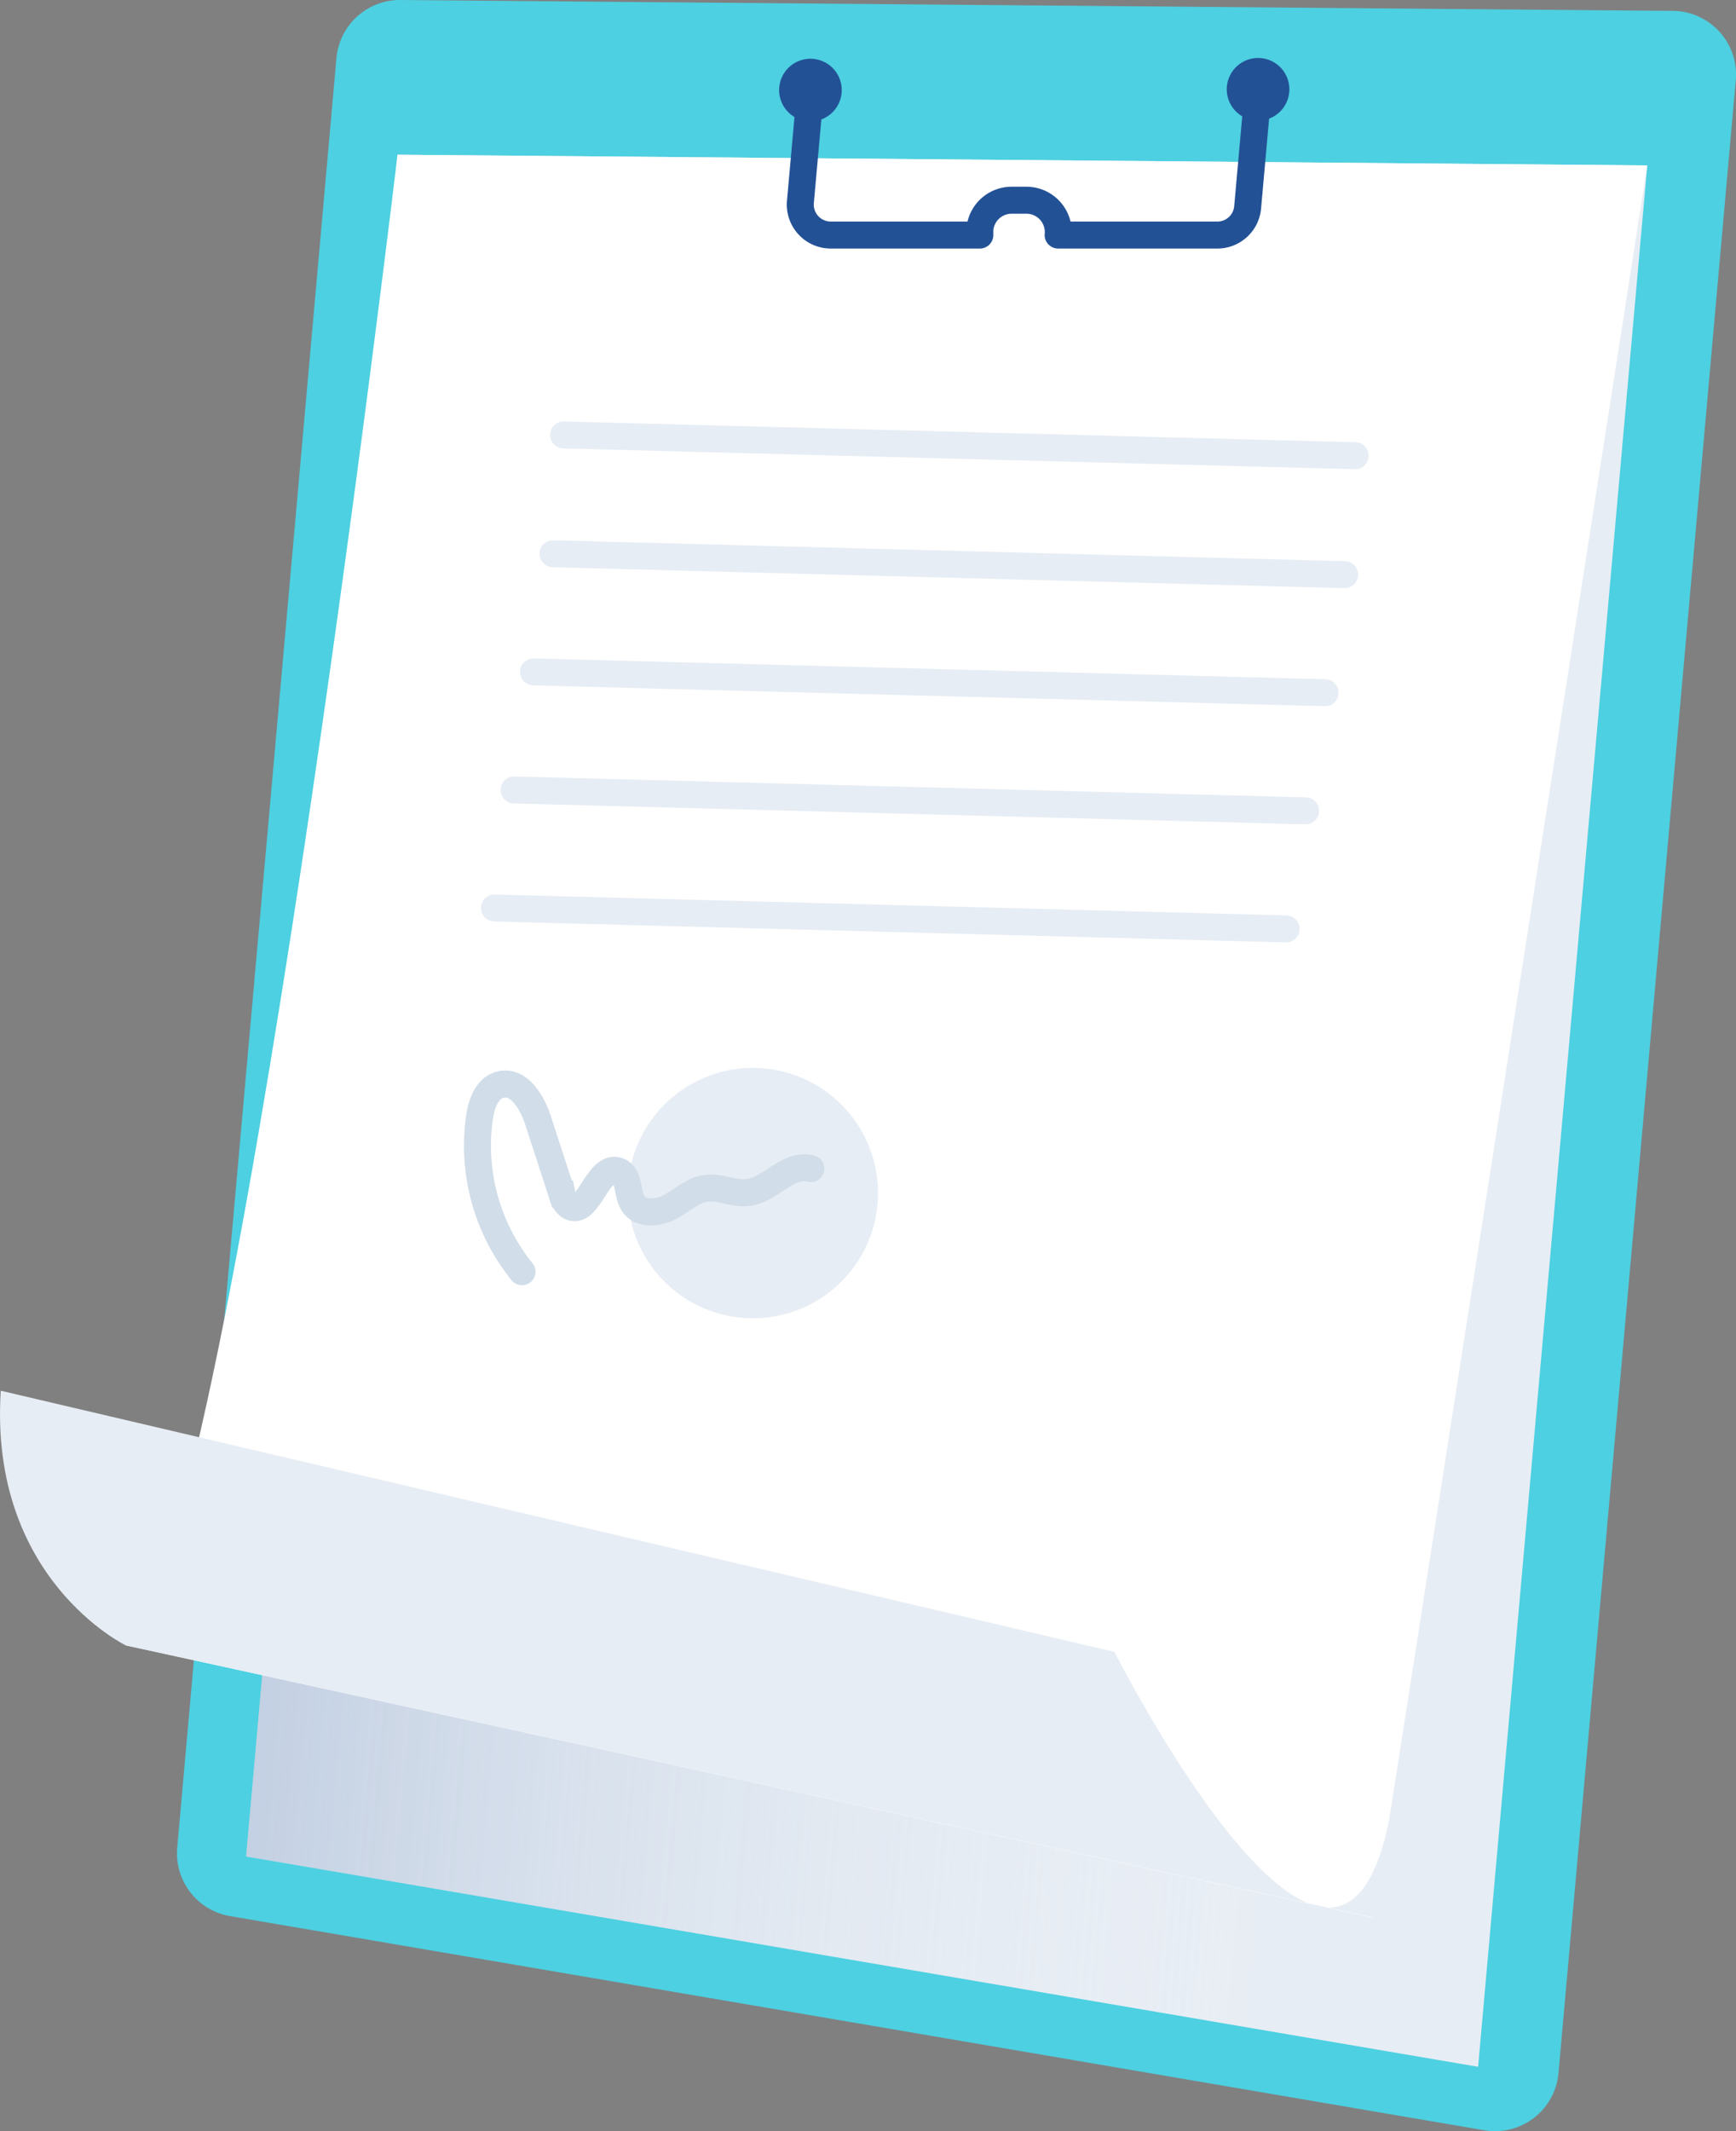 <svg xmlns="http://www.w3.org/2000/svg" xmlns:xlink="http://www.w3.org/1999/xlink" viewBox="0 0 199.53 244.8"><rect x="0" y="0" width="199.53" height="244.8" fill="#808080" stroke="none"/><defs><style>.cls-1{isolation:isolate;}.cls-2{fill:#4dd0e1;}.cls-3{fill:#e7edf4;}.cls-4{mix-blend-mode:multiply;fill:url(#linear-gradient);}.cls-5{fill:#fff;}.cls-6{fill:#235196;}.cls-7,.cls-8,.cls-9{fill:none;stroke-width:3.1px;}.cls-7{stroke:#235196;stroke-linejoin:round;}.cls-8{stroke:#e7edf4;}.cls-8,.cls-9{stroke-linecap:round;stroke-miterlimit:10;}.cls-9{stroke:#d1dde8;}</style><linearGradient id="linear-gradient" x1="267.94" y1="124.1" x2="4.73" y2="124.1" gradientTransform="matrix(1, 0.09, -0.09, 1, -98.3, -21.14)" gradientUnits="userSpaceOnUse"><stop offset="0" stop-color="#fff" stop-opacity="0"/><stop offset="1" stop-color="#235196"/></linearGradient></defs><title>img_receta</title><g class="cls-1"><g id="Layer_2" data-name="Layer 2"><g id="Section_1" data-name="Section 1"><g id="_Group_" data-name="&lt;Group&gt;"><path id="_Path_" data-name="&lt;Path&gt;" class="cls-2" d="M170.6,244.7,26.43,220.1a7.32,7.32,0,0,1-6.06-7.87L38.67,6.67A7.33,7.33,0,0,1,46,0L192.27,1.25a7.32,7.32,0,0,1,7.23,8L179.13,238.13A7.33,7.33,0,0,1,170.6,244.7Z"/><polygon id="_Path_2" data-name="&lt;Path&gt;" class="cls-3" points="169.89 237.41 28.29 213.25 45.69 17.77 189.33 19 169.89 237.41"/><polygon id="_Path_3" data-name="&lt;Path&gt;" class="cls-4" points="169.89 237.41 28.29 213.25 45.69 17.77 189.33 19 169.89 237.41"/><path id="_Path_4" data-name="&lt;Path&gt;" class="cls-5" d="M189.33,19,45.69,17.77S26.64,178.69,14.45,189l143.46,31.31Z"/><path id="_Path_5" data-name="&lt;Path&gt;" class="cls-3" d="M14.45,189S-1.31,181.38.09,159.75l128,30s26.46,52.28,31.91,17.34l-2.06,13.19Z"/><g id="_Group_2" data-name="&lt;Group&gt;"><circle id="_Path_6" data-name="&lt;Path&gt;" class="cls-6" cx="93.15" cy="10.34" r="3.6" transform="translate(-0.17 19.03) rotate(-11.65)"/><circle id="_Path_7" data-name="&lt;Path&gt;" class="cls-6" cx="144.6" cy="10.26" r="3.6" transform="translate(1.25 31.84) rotate(-12.62)"/></g><path id="_Path_8" data-name="&lt;Path&gt;" class="cls-7" d="M93.15,10.34,92,23.15A3.5,3.5,0,0,0,95.5,27l17.12,0,0-.61A3.66,3.66,0,0,1,116.3,23h1.63a3.66,3.66,0,0,1,3.69,4h0l18.3,0a3.49,3.49,0,0,0,3.48-3.19l1.2-13.43"/><line id="_Path_9" data-name="&lt;Path&gt;" class="cls-8" x1="64.78" y1="49.96" x2="155.76" y2="52.35"/><line id="_Path_10" data-name="&lt;Path&gt;" class="cls-8" x1="63.56" y1="63.61" x2="154.55" y2="66.01"/><line id="_Path_11" data-name="&lt;Path&gt;" class="cls-8" x1="61.32" y1="77.18" x2="152.3" y2="79.57"/><line id="_Path_12" data-name="&lt;Path&gt;" class="cls-8" x1="59.08" y1="90.74" x2="150.06" y2="93.14"/><line id="_Path_13" data-name="&lt;Path&gt;" class="cls-8" x1="56.83" y1="104.3" x2="147.82" y2="106.7"/><path id="_Path_14" data-name="&lt;Path&gt;" class="cls-3" d="M100.86,138.32a14.38,14.38,0,1,1-13-15.59A14.38,14.38,0,0,1,100.86,138.32Z"/><path id="_Path_15" data-name="&lt;Path&gt;" class="cls-9" d="M60,146.08a23,23,0,0,1-4.88-17.78c.23-1.52.84-3.26,2.32-3.69,2.18-.61,3.74,2,4.44,4.2.9,2.78,1.81,5.56,2.71,8.34a2.38,2.38,0,0,0,.84,1.38c2.2,1.37,3.24-4.95,5.66-4,1.32.51.91,2.55,1.69,3.73.89,1.33,2.94,1.1,4.33.33s2.66-2,4.24-2.11,3,.68,4.55.51c2.65-.28,4.73-3.47,7.3-2.75"/></g></g></g></g></svg>